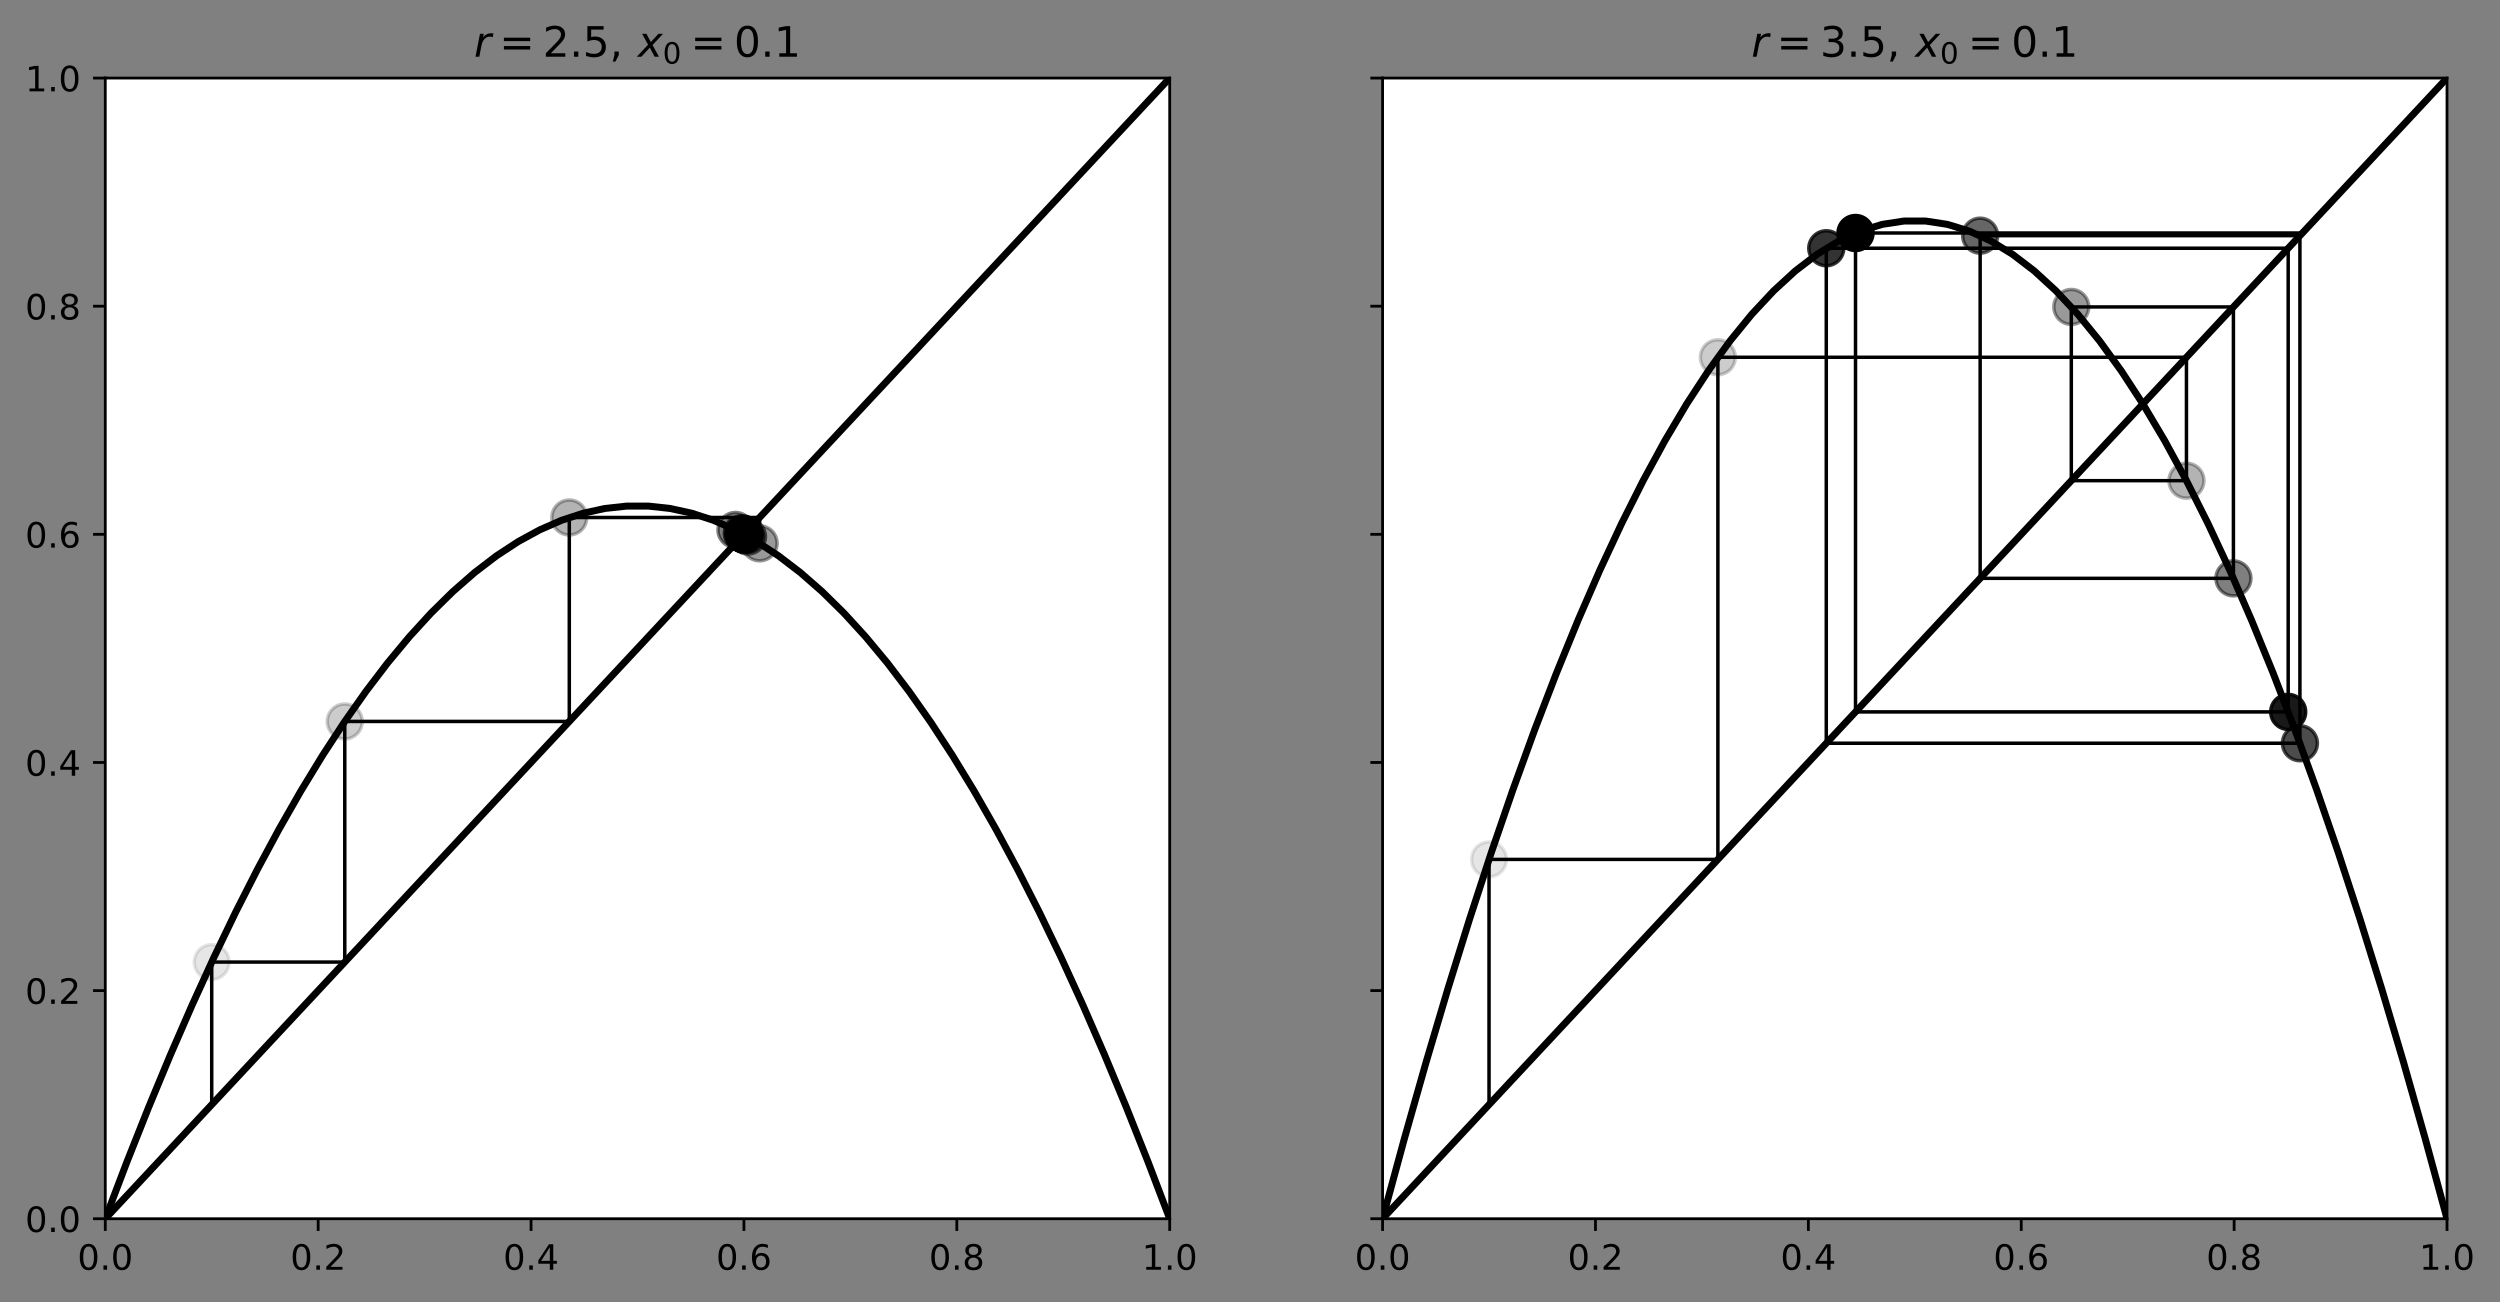 <?xml version="1.0" encoding="utf-8" standalone="no"?>
<!DOCTYPE svg PUBLIC "-//W3C//DTD SVG 1.1//EN"
  "http://www.w3.org/Graphics/SVG/1.1/DTD/svg11.dtd">
<!-- Created with matplotlib (https://matplotlib.org/) -->
<svg height="372.356pt" version="1.1" viewBox="0 0 714.855 372.356" width="714.855pt" xmlns="http://www.w3.org/2000/svg" xmlns:xlink="http://www.w3.org/1999/xlink">
 <rect x="0" y="0" width="714.855" height="372.356" fill="#808080" stroke="none"/>
 <defs>
  <style type="text/css">
*{stroke-linecap:butt;stroke-linejoin:round;}
  </style>
 </defs>
 <g id="figure_1">
  <g id="patch_1">
   <path d="M 0 372.356 
L 714.855 372.356 
L 714.855 0 
L 0 0 
z
" style="fill:none;"/>
  </g>
  <g id="axes_1">
   <g id="patch_2">
    <path d="M 30.103 348.478 
L 334.467 348.478 
L 334.467 22.318 
L 30.103 22.318 
z
" style="fill:#ffffff;"/>
   </g>
   <g id="matplotlib.axis_1">
    <g id="xtick_1">
     <g id="line2d_1">
      <defs>
       <path d="M 0 0 
L 0 3.5 
" id="m7c798fc72d" style="stroke:#000000;stroke-width:0.8;"/>
      </defs>
      <g>
       <use style="stroke:#000000;stroke-width:0.8;" x="30.103" xlink:href="#m7c798fc72d" y="348.478"/>
      </g>
     </g>
     <g id="text_1">
      <!-- 0.0 -->
      <defs>
       <path d="M 31.781 66.406 
Q 24.172 66.406 20.328 58.906 
Q 16.5 51.422 16.5 36.375 
Q 16.5 21.391 20.328 13.891 
Q 24.172 6.391 31.781 6.391 
Q 39.453 6.391 43.281 13.891 
Q 47.125 21.391 47.125 36.375 
Q 47.125 51.422 43.281 58.906 
Q 39.453 66.406 31.781 66.406 
z
M 31.781 74.219 
Q 44.047 74.219 50.516 64.516 
Q 56.984 54.828 56.984 36.375 
Q 56.984 17.969 50.516 8.266 
Q 44.047 -1.422 31.781 -1.422 
Q 19.531 -1.422 13.062 8.266 
Q 6.594 17.969 6.594 36.375 
Q 6.594 54.828 13.062 64.516 
Q 19.531 74.219 31.781 74.219 
z
" id="DejaVuSans-48"/>
       <path d="M 10.688 12.406 
L 21 12.406 
L 21 0 
L 10.688 0 
z
" id="DejaVuSans-46"/>
      </defs>
      <g transform="translate(22.152 363.077)scale(0.1 -0.1)">
       <use xlink:href="#DejaVuSans-48"/>
       <use x="63.623" xlink:href="#DejaVuSans-46"/>
       <use x="95.41" xlink:href="#DejaVuSans-48"/>
      </g>
     </g>
    </g>
    <g id="xtick_2">
     <g id="line2d_2">
      <g>
       <use style="stroke:#000000;stroke-width:0.8;" x="90.976" xlink:href="#m7c798fc72d" y="348.478"/>
      </g>
     </g>
     <g id="text_2">
      <!-- 0.2 -->
      <defs>
       <path d="M 19.188 8.297 
L 53.609 8.297 
L 53.609 0 
L 7.328 0 
L 7.328 8.297 
Q 12.938 14.109 22.625 23.891 
Q 32.328 33.688 34.812 36.531 
Q 39.547 41.844 41.422 45.531 
Q 43.312 49.219 43.312 52.781 
Q 43.312 58.594 39.234 62.25 
Q 35.156 65.922 28.609 65.922 
Q 23.969 65.922 18.812 64.312 
Q 13.672 62.703 7.812 59.422 
L 7.812 69.391 
Q 13.766 71.781 18.938 73 
Q 24.125 74.219 28.422 74.219 
Q 39.75 74.219 46.484 68.547 
Q 53.219 62.891 53.219 53.422 
Q 53.219 48.922 51.531 44.891 
Q 49.859 40.875 45.406 35.406 
Q 44.188 33.984 37.641 27.219 
Q 31.109 20.453 19.188 8.297 
z
" id="DejaVuSans-50"/>
      </defs>
      <g transform="translate(83.024 363.077)scale(0.1 -0.1)">
       <use xlink:href="#DejaVuSans-48"/>
       <use x="63.623" xlink:href="#DejaVuSans-46"/>
       <use x="95.41" xlink:href="#DejaVuSans-50"/>
      </g>
     </g>
    </g>
    <g id="xtick_3">
     <g id="line2d_3">
      <g>
       <use style="stroke:#000000;stroke-width:0.8;" x="151.849" xlink:href="#m7c798fc72d" y="348.478"/>
      </g>
     </g>
     <g id="text_3">
      <!-- 0.4 -->
      <defs>
       <path d="M 37.797 64.312 
L 12.891 25.391 
L 37.797 25.391 
z
M 35.203 72.906 
L 47.609 72.906 
L 47.609 25.391 
L 58.016 25.391 
L 58.016 17.188 
L 47.609 17.188 
L 47.609 0 
L 37.797 0 
L 37.797 17.188 
L 4.891 17.188 
L 4.891 26.703 
z
" id="DejaVuSans-52"/>
      </defs>
      <g transform="translate(143.897 363.077)scale(0.1 -0.1)">
       <use xlink:href="#DejaVuSans-48"/>
       <use x="63.623" xlink:href="#DejaVuSans-46"/>
       <use x="95.41" xlink:href="#DejaVuSans-52"/>
      </g>
     </g>
    </g>
    <g id="xtick_4">
     <g id="line2d_4">
      <g>
       <use style="stroke:#000000;stroke-width:0.8;" x="212.721" xlink:href="#m7c798fc72d" y="348.478"/>
      </g>
     </g>
     <g id="text_4">
      <!-- 0.6 -->
      <defs>
       <path d="M 33.016 40.375 
Q 26.375 40.375 22.484 35.828 
Q 18.609 31.297 18.609 23.391 
Q 18.609 15.531 22.484 10.953 
Q 26.375 6.391 33.016 6.391 
Q 39.656 6.391 43.531 10.953 
Q 47.406 15.531 47.406 23.391 
Q 47.406 31.297 43.531 35.828 
Q 39.656 40.375 33.016 40.375 
z
M 52.594 71.297 
L 52.594 62.312 
Q 48.875 64.062 45.094 64.984 
Q 41.312 65.922 37.594 65.922 
Q 27.828 65.922 22.672 59.328 
Q 17.531 52.734 16.797 39.406 
Q 19.672 43.656 24.016 45.922 
Q 28.375 48.188 33.594 48.188 
Q 44.578 48.188 50.953 41.516 
Q 57.328 34.859 57.328 23.391 
Q 57.328 12.156 50.688 5.359 
Q 44.047 -1.422 33.016 -1.422 
Q 20.359 -1.422 13.672 8.266 
Q 6.984 17.969 6.984 36.375 
Q 6.984 53.656 15.188 63.938 
Q 23.391 74.219 37.203 74.219 
Q 40.922 74.219 44.703 73.484 
Q 48.484 72.75 52.594 71.297 
z
" id="DejaVuSans-54"/>
      </defs>
      <g transform="translate(204.77 363.077)scale(0.1 -0.1)">
       <use xlink:href="#DejaVuSans-48"/>
       <use x="63.623" xlink:href="#DejaVuSans-46"/>
       <use x="95.41" xlink:href="#DejaVuSans-54"/>
      </g>
     </g>
    </g>
    <g id="xtick_5">
     <g id="line2d_5">
      <g>
       <use style="stroke:#000000;stroke-width:0.8;" x="273.594" xlink:href="#m7c798fc72d" y="348.478"/>
      </g>
     </g>
     <g id="text_5">
      <!-- 0.8 -->
      <defs>
       <path d="M 31.781 34.625 
Q 24.75 34.625 20.719 30.859 
Q 16.703 27.094 16.703 20.516 
Q 16.703 13.922 20.719 10.156 
Q 24.75 6.391 31.781 6.391 
Q 38.812 6.391 42.859 10.172 
Q 46.922 13.969 46.922 20.516 
Q 46.922 27.094 42.891 30.859 
Q 38.875 34.625 31.781 34.625 
z
M 21.922 38.812 
Q 15.578 40.375 12.031 44.719 
Q 8.5 49.078 8.5 55.328 
Q 8.5 64.062 14.719 69.141 
Q 20.953 74.219 31.781 74.219 
Q 42.672 74.219 48.875 69.141 
Q 55.078 64.062 55.078 55.328 
Q 55.078 49.078 51.531 44.719 
Q 48 40.375 41.703 38.812 
Q 48.828 37.156 52.797 32.312 
Q 56.781 27.484 56.781 20.516 
Q 56.781 9.906 50.312 4.234 
Q 43.844 -1.422 31.781 -1.422 
Q 19.734 -1.422 13.25 4.234 
Q 6.781 9.906 6.781 20.516 
Q 6.781 27.484 10.781 32.312 
Q 14.797 37.156 21.922 38.812 
z
M 18.312 54.391 
Q 18.312 48.734 21.844 45.562 
Q 25.391 42.391 31.781 42.391 
Q 38.141 42.391 41.719 45.562 
Q 45.312 48.734 45.312 54.391 
Q 45.312 60.062 41.719 63.234 
Q 38.141 66.406 31.781 66.406 
Q 25.391 66.406 21.844 63.234 
Q 18.312 60.062 18.312 54.391 
z
" id="DejaVuSans-56"/>
      </defs>
      <g transform="translate(265.642 363.077)scale(0.1 -0.1)">
       <use xlink:href="#DejaVuSans-48"/>
       <use x="63.623" xlink:href="#DejaVuSans-46"/>
       <use x="95.41" xlink:href="#DejaVuSans-56"/>
      </g>
     </g>
    </g>
    <g id="xtick_6">
     <g id="line2d_6">
      <g>
       <use style="stroke:#000000;stroke-width:0.8;" x="334.467" xlink:href="#m7c798fc72d" y="348.478"/>
      </g>
     </g>
     <g id="text_6">
      <!-- 1.0 -->
      <defs>
       <path d="M 12.406 8.297 
L 28.516 8.297 
L 28.516 63.922 
L 10.984 60.406 
L 10.984 69.391 
L 28.422 72.906 
L 38.281 72.906 
L 38.281 8.297 
L 54.391 8.297 
L 54.391 0 
L 12.406 0 
z
" id="DejaVuSans-49"/>
      </defs>
      <g transform="translate(326.515 363.077)scale(0.1 -0.1)">
       <use xlink:href="#DejaVuSans-49"/>
       <use x="63.623" xlink:href="#DejaVuSans-46"/>
       <use x="95.41" xlink:href="#DejaVuSans-48"/>
      </g>
     </g>
    </g>
   </g>
   <g id="matplotlib.axis_2">
    <g id="ytick_1">
     <g id="line2d_7">
      <defs>
       <path d="M 0 0 
L -3.5 0 
" id="m14347dfc69" style="stroke:#000000;stroke-width:0.8;"/>
      </defs>
      <g>
       <use style="stroke:#000000;stroke-width:0.8;" x="30.103" xlink:href="#m14347dfc69" y="348.478"/>
      </g>
     </g>
     <g id="text_7">
      <!-- 0.0 -->
      <g transform="translate(7.2 352.277)scale(0.1 -0.1)">
       <use xlink:href="#DejaVuSans-48"/>
       <use x="63.623" xlink:href="#DejaVuSans-46"/>
       <use x="95.41" xlink:href="#DejaVuSans-48"/>
      </g>
     </g>
    </g>
    <g id="ytick_2">
     <g id="line2d_8">
      <g>
       <use style="stroke:#000000;stroke-width:0.8;" x="30.103" xlink:href="#m14347dfc69" y="283.246"/>
      </g>
     </g>
     <g id="text_8">
      <!-- 0.2 -->
      <g transform="translate(7.2 287.045)scale(0.1 -0.1)">
       <use xlink:href="#DejaVuSans-48"/>
       <use x="63.623" xlink:href="#DejaVuSans-46"/>
       <use x="95.41" xlink:href="#DejaVuSans-50"/>
      </g>
     </g>
    </g>
    <g id="ytick_3">
     <g id="line2d_9">
      <g>
       <use style="stroke:#000000;stroke-width:0.8;" x="30.103" xlink:href="#m14347dfc69" y="218.014"/>
      </g>
     </g>
     <g id="text_9">
      <!-- 0.4 -->
      <g transform="translate(7.2 221.813)scale(0.1 -0.1)">
       <use xlink:href="#DejaVuSans-48"/>
       <use x="63.623" xlink:href="#DejaVuSans-46"/>
       <use x="95.41" xlink:href="#DejaVuSans-52"/>
      </g>
     </g>
    </g>
    <g id="ytick_4">
     <g id="line2d_10">
      <g>
       <use style="stroke:#000000;stroke-width:0.8;" x="30.103" xlink:href="#m14347dfc69" y="152.782"/>
      </g>
     </g>
     <g id="text_10">
      <!-- 0.6 -->
      <g transform="translate(7.2 156.581)scale(0.1 -0.1)">
       <use xlink:href="#DejaVuSans-48"/>
       <use x="63.623" xlink:href="#DejaVuSans-46"/>
       <use x="95.41" xlink:href="#DejaVuSans-54"/>
      </g>
     </g>
    </g>
    <g id="ytick_5">
     <g id="line2d_11">
      <g>
       <use style="stroke:#000000;stroke-width:0.8;" x="30.103" xlink:href="#m14347dfc69" y="87.55"/>
      </g>
     </g>
     <g id="text_11">
      <!-- 0.8 -->
      <g transform="translate(7.2 91.349)scale(0.1 -0.1)">
       <use xlink:href="#DejaVuSans-48"/>
       <use x="63.623" xlink:href="#DejaVuSans-46"/>
       <use x="95.41" xlink:href="#DejaVuSans-56"/>
      </g>
     </g>
    </g>
    <g id="ytick_6">
     <g id="line2d_12">
      <g>
       <use style="stroke:#000000;stroke-width:0.8;" x="30.103" xlink:href="#m14347dfc69" y="22.318"/>
      </g>
     </g>
     <g id="text_12">
      <!-- 1.0 -->
      <g transform="translate(7.2 26.117)scale(0.1 -0.1)">
       <use xlink:href="#DejaVuSans-49"/>
       <use x="63.623" xlink:href="#DejaVuSans-46"/>
       <use x="95.41" xlink:href="#DejaVuSans-48"/>
      </g>
     </g>
    </g>
   </g>
   <g id="line2d_13">
    <path clip-path="url(#p4bf5e8f814)" d="M 30.103 348.478 
L 36.315 332.177 
L 42.526 316.555 
L 48.738 301.612 
L 54.949 287.349 
L 61.161 273.764 
L 67.372 260.859 
L 73.584 248.633 
L 79.795 237.087 
L 86.007 226.219 
L 92.218 216.031 
L 98.43 206.522 
L 104.641 197.692 
L 110.853 189.541 
L 117.064 182.07 
L 123.276 175.278 
L 129.487 169.165 
L 135.699 163.731 
L 141.91 158.977 
L 148.122 154.901 
L 154.333 151.505 
L 160.545 148.788 
L 166.756 146.751 
L 172.968 145.392 
L 179.179 144.713 
L 185.391 144.713 
L 191.602 145.392 
L 197.814 146.751 
L 204.025 148.788 
L 210.237 151.505 
L 216.448 154.901 
L 222.66 158.977 
L 228.871 163.731 
L 235.083 169.165 
L 241.294 175.278 
L 247.506 182.07 
L 253.717 189.541 
L 259.929 197.692 
L 266.14 206.522 
L 272.352 216.031 
L 278.563 226.219 
L 284.775 237.087 
L 290.986 248.633 
L 297.198 260.859 
L 303.409 273.764 
L 309.621 287.349 
L 315.832 301.612 
L 322.044 316.555 
L 328.255 332.177 
L 334.467 348.478 
" style="fill:none;stroke:#000000;stroke-linecap:square;stroke-width:2;"/>
   </g>
   <g id="line2d_14">
    <path clip-path="url(#p4bf5e8f814)" d="M 30.103 348.478 
L 334.467 22.318 
" style="fill:none;stroke:#000000;stroke-linecap:square;stroke-width:2;"/>
   </g>
   <g id="line2d_15">
    <path clip-path="url(#p4bf5e8f814)" d="M 60.539 315.862 
L 60.539 275.092 
" style="fill:none;stroke:#000000;stroke-linecap:square;"/>
   </g>
   <g id="line2d_16">
    <path clip-path="url(#p4bf5e8f814)" d="M 60.539 275.092 
L 98.585 275.092 
" style="fill:none;stroke:#000000;stroke-linecap:square;"/>
   </g>
   <g id="line2d_17">
    <defs>
     <path d="M 0 5 
C 1.326 5 2.598 4.473 3.536 3.536 
C 4.473 2.598 5 1.326 5 0 
C 5 -1.326 4.473 -2.598 3.536 -3.536 
C 2.598 -4.473 1.326 -5 0 -5 
C -1.326 -5 -2.598 -4.473 -3.536 -3.536 
C -4.473 -2.598 -5 -1.326 -5 0 
C -5 1.326 -4.473 2.598 -3.536 3.536 
C -2.598 4.473 -1.326 5 0 5 
z
" id="meae8599693" style="stroke:#000000;stroke-opacity:0.1;"/>
    </defs>
    <g clip-path="url(#p4bf5e8f814)">
     <use style="fill-opacity:0.1;stroke:#000000;stroke-opacity:0.1;" x="60.539" xlink:href="#meae8599693" y="275.092"/>
    </g>
   </g>
   <g id="line2d_18">
    <path clip-path="url(#p4bf5e8f814)" d="M 98.585 275.092 
L 98.585 206.293 
" style="fill:none;stroke:#000000;stroke-linecap:square;"/>
   </g>
   <g id="line2d_19">
    <path clip-path="url(#p4bf5e8f814)" d="M 98.585 206.293 
L 162.787 206.293 
" style="fill:none;stroke:#000000;stroke-linecap:square;"/>
   </g>
   <g id="line2d_20">
    <defs>
     <path d="M 0 5 
C 1.326 5 2.598 4.473 3.536 3.536 
C 4.473 2.598 5 1.326 5 0 
C 5 -1.326 4.473 -2.598 3.536 -3.536 
C 2.598 -4.473 1.326 -5 0 -5 
C -1.326 -5 -2.598 -4.473 -3.536 -3.536 
C -4.473 -2.598 -5 -1.326 -5 0 
C -5 1.326 -4.473 2.598 -3.536 3.536 
C -2.598 4.473 -1.326 5 0 5 
z
" id="m7e44e2b73a" style="stroke:#000000;stroke-opacity:0.2;"/>
    </defs>
    <g clip-path="url(#p4bf5e8f814)">
     <use style="fill-opacity:0.2;stroke:#000000;stroke-opacity:0.2;" x="98.585" xlink:href="#m7e44e2b73a" y="206.293"/>
    </g>
   </g>
   <g id="line2d_21">
    <path clip-path="url(#p4bf5e8f814)" d="M 162.787 206.293 
L 162.787 147.975 
" style="fill:none;stroke:#000000;stroke-linecap:square;"/>
   </g>
   <g id="line2d_22">
    <path clip-path="url(#p4bf5e8f814)" d="M 162.787 147.975 
L 217.208 147.975 
" style="fill:none;stroke:#000000;stroke-linecap:square;"/>
   </g>
   <g id="line2d_23">
    <defs>
     <path d="M 0 5 
C 1.326 5 2.598 4.473 3.536 3.536 
C 4.473 2.598 5 1.326 5 0 
C 5 -1.326 4.473 -2.598 3.536 -3.536 
C 2.598 -4.473 1.326 -5 0 -5 
C -1.326 -5 -2.598 -4.473 -3.536 -3.536 
C -4.473 -2.598 -5 -1.326 -5 0 
C -5 1.326 -4.473 2.598 -3.536 3.536 
C -2.598 4.473 -1.326 5 0 5 
z
" id="m92c72829b1" style="stroke:#000000;stroke-opacity:0.3;"/>
    </defs>
    <g clip-path="url(#p4bf5e8f814)">
     <use style="fill-opacity:0.3;stroke:#000000;stroke-opacity:0.3;" x="162.787" xlink:href="#m92c72829b1" y="147.975"/>
    </g>
   </g>
   <g id="line2d_24">
    <path clip-path="url(#p4bf5e8f814)" d="M 217.208 147.975 
L 217.208 155.363 
" style="fill:none;stroke:#000000;stroke-linecap:square;"/>
   </g>
   <g id="line2d_25">
    <path clip-path="url(#p4bf5e8f814)" d="M 217.208 155.363 
L 210.313 155.363 
" style="fill:none;stroke:#000000;stroke-linecap:square;"/>
   </g>
   <g id="line2d_26">
    <defs>
     <path d="M 0 5 
C 1.326 5 2.598 4.473 3.536 3.536 
C 4.473 2.598 5 1.326 5 0 
C 5 -1.326 4.473 -2.598 3.536 -3.536 
C 2.598 -4.473 1.326 -5 0 -5 
C -1.326 -5 -2.598 -4.473 -3.536 -3.536 
C -4.473 -2.598 -5 -1.326 -5 0 
C -5 1.326 -4.473 2.598 -3.536 3.536 
C -2.598 4.473 -1.326 5 0 5 
z
" id="mbba8a678b5" style="stroke:#000000;stroke-opacity:0.4;"/>
    </defs>
    <g clip-path="url(#p4bf5e8f814)">
     <use style="fill-opacity:0.4;stroke:#000000;stroke-opacity:0.4;" x="217.208" xlink:href="#mbba8a678b5" y="155.363"/>
    </g>
   </g>
   <g id="line2d_27">
    <path clip-path="url(#p4bf5e8f814)" d="M 210.313 155.363 
L 210.313 151.543 
" style="fill:none;stroke:#000000;stroke-linecap:square;"/>
   </g>
   <g id="line2d_28">
    <path clip-path="url(#p4bf5e8f814)" d="M 210.313 151.543 
L 213.878 151.543 
" style="fill:none;stroke:#000000;stroke-linecap:square;"/>
   </g>
   <g id="line2d_29">
    <defs>
     <path d="M 0 5 
C 1.326 5 2.598 4.473 3.536 3.536 
C 4.473 2.598 5 1.326 5 0 
C 5 -1.326 4.473 -2.598 3.536 -3.536 
C 2.598 -4.473 1.326 -5 0 -5 
C -1.326 -5 -2.598 -4.473 -3.536 -3.536 
C -4.473 -2.598 -5 -1.326 -5 0 
C -5 1.326 -4.473 2.598 -3.536 3.536 
C -2.598 4.473 -1.326 5 0 5 
z
" id="m3f0bfd3c9b" style="stroke:#000000;stroke-opacity:0.5;"/>
    </defs>
    <g clip-path="url(#p4bf5e8f814)">
     <use style="fill-opacity:0.5;stroke:#000000;stroke-opacity:0.5;" x="210.313" xlink:href="#m3f0bfd3c9b" y="151.543"/>
    </g>
   </g>
   <g id="line2d_30">
    <path clip-path="url(#p4bf5e8f814)" d="M 213.878 151.543 
L 213.878 153.414 
" style="fill:none;stroke:#000000;stroke-linecap:square;"/>
   </g>
   <g id="line2d_31">
    <path clip-path="url(#p4bf5e8f814)" d="M 213.878 153.414 
L 212.132 153.414 
" style="fill:none;stroke:#000000;stroke-linecap:square;"/>
   </g>
   <g id="line2d_32">
    <defs>
     <path d="M 0 5 
C 1.326 5 2.598 4.473 3.536 3.536 
C 4.473 2.598 5 1.326 5 0 
C 5 -1.326 4.473 -2.598 3.536 -3.536 
C 2.598 -4.473 1.326 -5 0 -5 
C -1.326 -5 -2.598 -4.473 -3.536 -3.536 
C -4.473 -2.598 -5 -1.326 -5 0 
C -5 1.326 -4.473 2.598 -3.536 3.536 
C -2.598 4.473 -1.326 5 0 5 
z
" id="mcfb2a3bac8" style="stroke:#000000;stroke-opacity:0.6;"/>
    </defs>
    <g clip-path="url(#p4bf5e8f814)">
     <use style="fill-opacity:0.6;stroke:#000000;stroke-opacity:0.6;" x="213.878" xlink:href="#mcfb2a3bac8" y="153.414"/>
    </g>
   </g>
   <g id="line2d_33">
    <path clip-path="url(#p4bf5e8f814)" d="M 212.132 153.414 
L 212.132 152.469 
" style="fill:none;stroke:#000000;stroke-linecap:square;"/>
   </g>
   <g id="line2d_34">
    <path clip-path="url(#p4bf5e8f814)" d="M 212.132 152.469 
L 213.013 152.469 
" style="fill:none;stroke:#000000;stroke-linecap:square;"/>
   </g>
   <g id="line2d_35">
    <defs>
     <path d="M 0 5 
C 1.326 5 2.598 4.473 3.536 3.536 
C 4.473 2.598 5 1.326 5 0 
C 5 -1.326 4.473 -2.598 3.536 -3.536 
C 2.598 -4.473 1.326 -5 0 -5 
C -1.326 -5 -2.598 -4.473 -3.536 -3.536 
C -4.473 -2.598 -5 -1.326 -5 0 
C -5 1.326 -4.473 2.598 -3.536 3.536 
C -2.598 4.473 -1.326 5 0 5 
z
" id="m263e494b64" style="stroke:#000000;stroke-opacity:0.7;"/>
    </defs>
    <g clip-path="url(#p4bf5e8f814)">
     <use style="fill-opacity:0.7;stroke:#000000;stroke-opacity:0.7;" x="212.132" xlink:href="#m263e494b64" y="152.469"/>
    </g>
   </g>
   <g id="line2d_36">
    <path clip-path="url(#p4bf5e8f814)" d="M 213.013 152.469 
L 213.013 152.939 
" style="fill:none;stroke:#000000;stroke-linecap:square;"/>
   </g>
   <g id="line2d_37">
    <path clip-path="url(#p4bf5e8f814)" d="M 213.013 152.939 
L 212.575 152.939 
" style="fill:none;stroke:#000000;stroke-linecap:square;"/>
   </g>
   <g id="line2d_38">
    <defs>
     <path d="M 0 5 
C 1.326 5 2.598 4.473 3.536 3.536 
C 4.473 2.598 5 1.326 5 0 
C 5 -1.326 4.473 -2.598 3.536 -3.536 
C 2.598 -4.473 1.326 -5 0 -5 
C -1.326 -5 -2.598 -4.473 -3.536 -3.536 
C -4.473 -2.598 -5 -1.326 -5 0 
C -5 1.326 -4.473 2.598 -3.536 3.536 
C -2.598 4.473 -1.326 5 0 5 
z
" id="mfff73b5d65" style="stroke:#000000;stroke-opacity:0.8;"/>
    </defs>
    <g clip-path="url(#p4bf5e8f814)">
     <use style="fill-opacity:0.8;stroke:#000000;stroke-opacity:0.8;" x="213.013" xlink:href="#mfff73b5d65" y="152.939"/>
    </g>
   </g>
   <g id="line2d_39">
    <path clip-path="url(#p4bf5e8f814)" d="M 212.575 152.939 
L 212.575 152.704 
" style="fill:none;stroke:#000000;stroke-linecap:square;"/>
   </g>
   <g id="line2d_40">
    <path clip-path="url(#p4bf5e8f814)" d="M 212.575 152.704 
L 212.794 152.704 
" style="fill:none;stroke:#000000;stroke-linecap:square;"/>
   </g>
   <g id="line2d_41">
    <defs>
     <path d="M 0 5 
C 1.326 5 2.598 4.473 3.536 3.536 
C 4.473 2.598 5 1.326 5 0 
C 5 -1.326 4.473 -2.598 3.536 -3.536 
C 2.598 -4.473 1.326 -5 0 -5 
C -1.326 -5 -2.598 -4.473 -3.536 -3.536 
C -4.473 -2.598 -5 -1.326 -5 0 
C -5 1.326 -4.473 2.598 -3.536 3.536 
C -2.598 4.473 -1.326 5 0 5 
z
" id="m8c44890a3c" style="stroke:#000000;stroke-opacity:0.9;"/>
    </defs>
    <g clip-path="url(#p4bf5e8f814)">
     <use style="fill-opacity:0.9;stroke:#000000;stroke-opacity:0.9;" x="212.575" xlink:href="#m8c44890a3c" y="152.704"/>
    </g>
   </g>
   <g id="line2d_42">
    <path clip-path="url(#p4bf5e8f814)" d="M 212.794 152.704 
L 212.794 152.821 
" style="fill:none;stroke:#000000;stroke-linecap:square;"/>
   </g>
   <g id="line2d_43">
    <path clip-path="url(#p4bf5e8f814)" d="M 212.794 152.821 
L 212.685 152.821 
" style="fill:none;stroke:#000000;stroke-linecap:square;"/>
   </g>
   <g id="line2d_44">
    <defs>
     <path d="M 0 5 
C 1.326 5 2.598 4.473 3.536 3.536 
C 4.473 2.598 5 1.326 5 0 
C 5 -1.326 4.473 -2.598 3.536 -3.536 
C 2.598 -4.473 1.326 -5 0 -5 
C -1.326 -5 -2.598 -4.473 -3.536 -3.536 
C -4.473 -2.598 -5 -1.326 -5 0 
C -5 1.326 -4.473 2.598 -3.536 3.536 
C -2.598 4.473 -1.326 5 0 5 
z
" id="mc11d931721" style="stroke:#000000;"/>
    </defs>
    <g clip-path="url(#p4bf5e8f814)">
     <use style="stroke:#000000;" x="212.794" xlink:href="#mc11d931721" y="152.821"/>
    </g>
   </g>
   <g id="patch_3">
    <path d="M 30.103 348.478 
L 30.103 22.318 
" style="fill:none;stroke:#000000;stroke-linecap:square;stroke-linejoin:miter;stroke-width:0.8;"/>
   </g>
   <g id="patch_4">
    <path d="M 334.467 348.478 
L 334.467 22.318 
" style="fill:none;stroke:#000000;stroke-linecap:square;stroke-linejoin:miter;stroke-width:0.8;"/>
   </g>
   <g id="patch_5">
    <path d="M 30.103 348.478 
L 334.467 348.478 
" style="fill:none;stroke:#000000;stroke-linecap:square;stroke-linejoin:miter;stroke-width:0.8;"/>
   </g>
   <g id="patch_6">
    <path d="M 30.103 22.318 
L 334.467 22.318 
" style="fill:none;stroke:#000000;stroke-linecap:square;stroke-linejoin:miter;stroke-width:0.8;"/>
   </g>
   <g id="text_13">
    <!-- $r=2.5, \, x_0=0.1$ -->
    <defs>
     <path d="M 44.578 46.391 
Q 43.219 47.125 41.453 47.516 
Q 39.703 47.906 37.703 47.906 
Q 30.516 47.906 25.141 42.453 
Q 19.781 37.016 18.016 27.875 
L 12.5 0 
L 3.516 0 
L 14.203 54.688 
L 23.188 54.688 
L 21.484 46.188 
Q 25.047 50.922 30 53.453 
Q 34.969 56 40.578 56 
Q 42.047 56 43.453 55.828 
Q 44.875 55.672 46.297 55.281 
z
" id="DejaVuSans-Oblique-114"/>
     <path d="M 10.594 45.406 
L 73.188 45.406 
L 73.188 37.203 
L 10.594 37.203 
z
M 10.594 25.484 
L 73.188 25.484 
L 73.188 17.188 
L 10.594 17.188 
z
" id="DejaVuSans-61"/>
     <path d="M 10.797 72.906 
L 49.516 72.906 
L 49.516 64.594 
L 19.828 64.594 
L 19.828 46.734 
Q 21.969 47.469 24.109 47.828 
Q 26.266 48.188 28.422 48.188 
Q 40.625 48.188 47.75 41.5 
Q 54.891 34.812 54.891 23.391 
Q 54.891 11.625 47.562 5.094 
Q 40.234 -1.422 26.906 -1.422 
Q 22.312 -1.422 17.547 -0.641 
Q 12.797 0.141 7.719 1.703 
L 7.719 11.625 
Q 12.109 9.234 16.797 8.062 
Q 21.484 6.891 26.703 6.891 
Q 35.156 6.891 40.078 11.328 
Q 45.016 15.766 45.016 23.391 
Q 45.016 31 40.078 35.438 
Q 35.156 39.891 26.703 39.891 
Q 22.75 39.891 18.812 39.016 
Q 14.891 38.141 10.797 36.281 
z
" id="DejaVuSans-53"/>
     <path d="M 11.719 12.406 
L 22.016 12.406 
L 22.016 4 
L 14.016 -11.625 
L 7.719 -11.625 
L 11.719 4 
z
" id="DejaVuSans-44"/>
     <path d="M 60.016 54.688 
L 34.906 27.875 
L 50.297 0 
L 39.984 0 
L 28.422 21.688 
L 8.297 0 
L -2.594 0 
L 24.312 28.812 
L 10.016 54.688 
L 20.312 54.688 
L 30.812 34.906 
L 49.125 54.688 
z
" id="DejaVuSans-Oblique-120"/>
    </defs>
    <g transform="translate(135.545 16.318)scale(0.12 -0.12)">
     <use transform="translate(0 0.781)" xlink:href="#DejaVuSans-Oblique-114"/>
     <use transform="translate(60.596 0.781)" xlink:href="#DejaVuSans-61"/>
     <use transform="translate(163.867 0.781)" xlink:href="#DejaVuSans-50"/>
     <use transform="translate(227.49 0.781)" xlink:href="#DejaVuSans-46"/>
     <use transform="translate(259.277 0.781)" xlink:href="#DejaVuSans-53"/>
     <use transform="translate(322.9 0.781)" xlink:href="#DejaVuSans-44"/>
     <use transform="translate(390.406 0.781)" xlink:href="#DejaVuSans-Oblique-120"/>
     <use transform="translate(449.585 -15.625)scale(0.7)" xlink:href="#DejaVuSans-48"/>
     <use transform="translate(516.338 0.781)" xlink:href="#DejaVuSans-61"/>
     <use transform="translate(619.61 0.781)" xlink:href="#DejaVuSans-48"/>
     <use transform="translate(683.233 0.781)" xlink:href="#DejaVuSans-46"/>
     <use transform="translate(715.02 0.781)" xlink:href="#DejaVuSans-49"/>
    </g>
   </g>
  </g>
  <g id="axes_2">
   <g id="patch_7">
    <path d="M 395.339 348.478 
L 699.703 348.478 
L 699.703 22.318 
L 395.339 22.318 
z
" style="fill:#ffffff;"/>
   </g>
   <g id="matplotlib.axis_3">
    <g id="xtick_7">
     <g id="line2d_45">
      <g>
       <use style="stroke:#000000;stroke-width:0.8;" x="395.339" xlink:href="#m7c798fc72d" y="348.478"/>
      </g>
     </g>
     <g id="text_14">
      <!-- 0.0 -->
      <g transform="translate(387.388 363.077)scale(0.1 -0.1)">
       <use xlink:href="#DejaVuSans-48"/>
       <use x="63.623" xlink:href="#DejaVuSans-46"/>
       <use x="95.41" xlink:href="#DejaVuSans-48"/>
      </g>
     </g>
    </g>
    <g id="xtick_8">
     <g id="line2d_46">
      <g>
       <use style="stroke:#000000;stroke-width:0.8;" x="456.212" xlink:href="#m7c798fc72d" y="348.478"/>
      </g>
     </g>
     <g id="text_15">
      <!-- 0.2 -->
      <g transform="translate(448.261 363.077)scale(0.1 -0.1)">
       <use xlink:href="#DejaVuSans-48"/>
       <use x="63.623" xlink:href="#DejaVuSans-46"/>
       <use x="95.41" xlink:href="#DejaVuSans-50"/>
      </g>
     </g>
    </g>
    <g id="xtick_9">
     <g id="line2d_47">
      <g>
       <use style="stroke:#000000;stroke-width:0.8;" x="517.085" xlink:href="#m7c798fc72d" y="348.478"/>
      </g>
     </g>
     <g id="text_16">
      <!-- 0.4 -->
      <g transform="translate(509.133 363.077)scale(0.1 -0.1)">
       <use xlink:href="#DejaVuSans-48"/>
       <use x="63.623" xlink:href="#DejaVuSans-46"/>
       <use x="95.41" xlink:href="#DejaVuSans-52"/>
      </g>
     </g>
    </g>
    <g id="xtick_10">
     <g id="line2d_48">
      <g>
       <use style="stroke:#000000;stroke-width:0.8;" x="577.958" xlink:href="#m7c798fc72d" y="348.478"/>
      </g>
     </g>
     <g id="text_17">
      <!-- 0.6 -->
      <g transform="translate(570.006 363.077)scale(0.1 -0.1)">
       <use xlink:href="#DejaVuSans-48"/>
       <use x="63.623" xlink:href="#DejaVuSans-46"/>
       <use x="95.41" xlink:href="#DejaVuSans-54"/>
      </g>
     </g>
    </g>
    <g id="xtick_11">
     <g id="line2d_49">
      <g>
       <use style="stroke:#000000;stroke-width:0.8;" x="638.83" xlink:href="#m7c798fc72d" y="348.478"/>
      </g>
     </g>
     <g id="text_18">
      <!-- 0.8 -->
      <g transform="translate(630.879 363.077)scale(0.1 -0.1)">
       <use xlink:href="#DejaVuSans-48"/>
       <use x="63.623" xlink:href="#DejaVuSans-46"/>
       <use x="95.41" xlink:href="#DejaVuSans-56"/>
      </g>
     </g>
    </g>
    <g id="xtick_12">
     <g id="line2d_50">
      <g>
       <use style="stroke:#000000;stroke-width:0.8;" x="699.703" xlink:href="#m7c798fc72d" y="348.478"/>
      </g>
     </g>
     <g id="text_19">
      <!-- 1.0 -->
      <g transform="translate(691.752 363.077)scale(0.1 -0.1)">
       <use xlink:href="#DejaVuSans-49"/>
       <use x="63.623" xlink:href="#DejaVuSans-46"/>
       <use x="95.41" xlink:href="#DejaVuSans-48"/>
      </g>
     </g>
    </g>
   </g>
   <g id="matplotlib.axis_4">
    <g id="ytick_7">
     <g id="line2d_51">
      <g>
       <use style="stroke:#000000;stroke-width:0.8;" x="395.339" xlink:href="#m14347dfc69" y="348.478"/>
      </g>
     </g>
    </g>
    <g id="ytick_8">
     <g id="line2d_52">
      <g>
       <use style="stroke:#000000;stroke-width:0.8;" x="395.339" xlink:href="#m14347dfc69" y="283.246"/>
      </g>
     </g>
    </g>
    <g id="ytick_9">
     <g id="line2d_53">
      <g>
       <use style="stroke:#000000;stroke-width:0.8;" x="395.339" xlink:href="#m14347dfc69" y="218.014"/>
      </g>
     </g>
    </g>
    <g id="ytick_10">
     <g id="line2d_54">
      <g>
       <use style="stroke:#000000;stroke-width:0.8;" x="395.339" xlink:href="#m14347dfc69" y="152.782"/>
      </g>
     </g>
    </g>
    <g id="ytick_11">
     <g id="line2d_55">
      <g>
       <use style="stroke:#000000;stroke-width:0.8;" x="395.339" xlink:href="#m14347dfc69" y="87.55"/>
      </g>
     </g>
    </g>
    <g id="ytick_12">
     <g id="line2d_56">
      <g>
       <use style="stroke:#000000;stroke-width:0.8;" x="395.339" xlink:href="#m14347dfc69" y="22.318"/>
      </g>
     </g>
    </g>
   </g>
   <g id="line2d_57">
    <path clip-path="url(#p118a823b93)" d="M 395.339 348.478 
L 401.551 325.656 
L 407.762 303.786 
L 413.974 282.866 
L 420.185 262.897 
L 426.397 243.879 
L 432.609 225.812 
L 438.82 208.695 
L 445.032 192.53 
L 451.243 177.315 
L 457.455 163.052 
L 463.666 149.739 
L 469.878 137.377 
L 476.089 125.967 
L 482.301 115.507 
L 488.512 105.998 
L 494.724 97.44 
L 500.935 89.832 
L 507.147 83.176 
L 513.358 77.471 
L 519.57 72.716 
L 525.781 68.912 
L 531.993 66.06 
L 538.204 64.158 
L 544.416 63.207 
L 550.627 63.207 
L 556.839 64.158 
L 563.05 66.06 
L 569.262 68.912 
L 575.473 72.716 
L 581.685 77.471 
L 587.896 83.176 
L 594.108 89.832 
L 600.319 97.44 
L 606.531 105.998 
L 612.742 115.507 
L 618.954 125.967 
L 625.165 137.377 
L 631.377 149.739 
L 637.588 163.052 
L 643.8 177.315 
L 650.011 192.53 
L 656.223 208.695 
L 662.434 225.812 
L 668.646 243.879 
L 674.857 262.897 
L 681.069 282.866 
L 687.28 303.786 
L 693.492 325.656 
L 699.703 348.478 
" style="fill:none;stroke:#000000;stroke-linecap:square;stroke-width:2;"/>
   </g>
   <g id="line2d_58">
    <path clip-path="url(#p118a823b93)" d="M 395.339 348.478 
L 699.703 22.318 
" style="fill:none;stroke:#000000;stroke-linecap:square;stroke-width:2;"/>
   </g>
   <g id="line2d_59">
    <path clip-path="url(#p118a823b93)" d="M 425.776 315.862 
L 425.776 245.738 
" style="fill:none;stroke:#000000;stroke-linecap:square;"/>
   </g>
   <g id="line2d_60">
    <path clip-path="url(#p118a823b93)" d="M 425.776 245.738 
L 491.214 245.738 
" style="fill:none;stroke:#000000;stroke-linecap:square;"/>
   </g>
   <g id="line2d_61">
    <g clip-path="url(#p118a823b93)">
     <use style="fill-opacity:0.1;stroke:#000000;stroke-opacity:0.1;" x="425.776" xlink:href="#meae8599693" y="245.738"/>
    </g>
   </g>
   <g id="line2d_62">
    <path clip-path="url(#p118a823b93)" d="M 491.214 245.738 
L 491.214 102.158 
" style="fill:none;stroke:#000000;stroke-linecap:square;"/>
   </g>
   <g id="line2d_63">
    <path clip-path="url(#p118a823b93)" d="M 491.214 102.158 
L 625.199 102.158 
" style="fill:none;stroke:#000000;stroke-linecap:square;"/>
   </g>
   <g id="line2d_64">
    <g clip-path="url(#p118a823b93)">
     <use style="fill-opacity:0.2;stroke:#000000;stroke-opacity:0.2;" x="491.214" xlink:href="#m7e44e2b73a" y="102.158"/>
    </g>
   </g>
   <g id="line2d_65">
    <path clip-path="url(#p118a823b93)" d="M 625.199 102.158 
L 625.199 137.442 
" style="fill:none;stroke:#000000;stroke-linecap:square;"/>
   </g>
   <g id="line2d_66">
    <path clip-path="url(#p118a823b93)" d="M 625.199 137.442 
L 592.273 137.442 
" style="fill:none;stroke:#000000;stroke-linecap:square;"/>
   </g>
   <g id="line2d_67">
    <g clip-path="url(#p118a823b93)">
     <use style="fill-opacity:0.3;stroke:#000000;stroke-opacity:0.3;" x="625.199" xlink:href="#m92c72829b1" y="137.442"/>
    </g>
   </g>
   <g id="line2d_68">
    <path clip-path="url(#p118a823b93)" d="M 592.273 137.442 
L 592.273 87.767 
" style="fill:none;stroke:#000000;stroke-linecap:square;"/>
   </g>
   <g id="line2d_69">
    <path clip-path="url(#p118a823b93)" d="M 592.273 87.767 
L 638.628 87.767 
" style="fill:none;stroke:#000000;stroke-linecap:square;"/>
   </g>
   <g id="line2d_70">
    <g clip-path="url(#p118a823b93)">
     <use style="fill-opacity:0.4;stroke:#000000;stroke-opacity:0.4;" x="592.273" xlink:href="#mbba8a678b5" y="87.767"/>
    </g>
   </g>
   <g id="line2d_71">
    <path clip-path="url(#p118a823b93)" d="M 638.628 87.767 
L 638.628 165.373 
" style="fill:none;stroke:#000000;stroke-linecap:square;"/>
   </g>
   <g id="line2d_72">
    <path clip-path="url(#p118a823b93)" d="M 638.628 165.373 
L 566.208 165.373 
" style="fill:none;stroke:#000000;stroke-linecap:square;"/>
   </g>
   <g id="line2d_73">
    <g clip-path="url(#p118a823b93)">
     <use style="fill-opacity:0.5;stroke:#000000;stroke-opacity:0.5;" x="638.628" xlink:href="#m3f0bfd3c9b" y="165.373"/>
    </g>
   </g>
   <g id="line2d_74">
    <path clip-path="url(#p118a823b93)" d="M 566.208 165.373 
L 566.208 67.391 
" style="fill:none;stroke:#000000;stroke-linecap:square;"/>
   </g>
   <g id="line2d_75">
    <path clip-path="url(#p118a823b93)" d="M 566.208 67.391 
L 657.642 67.391 
" style="fill:none;stroke:#000000;stroke-linecap:square;"/>
   </g>
   <g id="line2d_76">
    <g clip-path="url(#p118a823b93)">
     <use style="fill-opacity:0.6;stroke:#000000;stroke-opacity:0.6;" x="566.208" xlink:href="#mcfb2a3bac8" y="67.391"/>
    </g>
   </g>
   <g id="line2d_77">
    <path clip-path="url(#p118a823b93)" d="M 657.642 67.391 
L 657.642 212.523 
" style="fill:none;stroke:#000000;stroke-linecap:square;"/>
   </g>
   <g id="line2d_78">
    <path clip-path="url(#p118a823b93)" d="M 657.642 212.523 
L 522.209 212.523 
" style="fill:none;stroke:#000000;stroke-linecap:square;"/>
   </g>
   <g id="line2d_79">
    <g clip-path="url(#p118a823b93)">
     <use style="fill-opacity:0.7;stroke:#000000;stroke-opacity:0.7;" x="657.642" xlink:href="#m263e494b64" y="212.523"/>
    </g>
   </g>
   <g id="line2d_80">
    <path clip-path="url(#p118a823b93)" d="M 522.209 212.523 
L 522.209 70.984 
" style="fill:none;stroke:#000000;stroke-linecap:square;"/>
   </g>
   <g id="line2d_81">
    <path clip-path="url(#p118a823b93)" d="M 522.209 70.984 
L 654.29 70.984 
" style="fill:none;stroke:#000000;stroke-linecap:square;"/>
   </g>
   <g id="line2d_82">
    <g clip-path="url(#p118a823b93)">
     <use style="fill-opacity:0.8;stroke:#000000;stroke-opacity:0.8;" x="522.209" xlink:href="#mfff73b5d65" y="70.984"/>
    </g>
   </g>
   <g id="line2d_83">
    <path clip-path="url(#p118a823b93)" d="M 654.29 70.984 
L 654.29 203.563 
" style="fill:none;stroke:#000000;stroke-linecap:square;"/>
   </g>
   <g id="line2d_84">
    <path clip-path="url(#p118a823b93)" d="M 654.29 203.563 
L 530.57 203.563 
" style="fill:none;stroke:#000000;stroke-linecap:square;"/>
   </g>
   <g id="line2d_85">
    <g clip-path="url(#p118a823b93)">
     <use style="fill-opacity:0.9;stroke:#000000;stroke-opacity:0.9;" x="654.29" xlink:href="#m8c44890a3c" y="203.563"/>
    </g>
   </g>
   <g id="line2d_86">
    <path clip-path="url(#p118a823b93)" d="M 530.57 203.563 
L 530.57 66.629 
" style="fill:none;stroke:#000000;stroke-linecap:square;"/>
   </g>
   <g id="line2d_87">
    <path clip-path="url(#p118a823b93)" d="M 530.57 66.629 
L 658.353 66.629 
" style="fill:none;stroke:#000000;stroke-linecap:square;"/>
   </g>
   <g id="line2d_88">
    <g clip-path="url(#p118a823b93)">
     <use style="stroke:#000000;" x="530.57" xlink:href="#mc11d931721" y="66.629"/>
    </g>
   </g>
   <g id="patch_8">
    <path d="M 395.339 348.478 
L 395.339 22.318 
" style="fill:none;stroke:#000000;stroke-linecap:square;stroke-linejoin:miter;stroke-width:0.8;"/>
   </g>
   <g id="patch_9">
    <path d="M 699.703 348.478 
L 699.703 22.318 
" style="fill:none;stroke:#000000;stroke-linecap:square;stroke-linejoin:miter;stroke-width:0.8;"/>
   </g>
   <g id="patch_10">
    <path d="M 395.339 348.478 
L 699.703 348.478 
" style="fill:none;stroke:#000000;stroke-linecap:square;stroke-linejoin:miter;stroke-width:0.8;"/>
   </g>
   <g id="patch_11">
    <path d="M 395.339 22.318 
L 699.703 22.318 
" style="fill:none;stroke:#000000;stroke-linecap:square;stroke-linejoin:miter;stroke-width:0.8;"/>
   </g>
   <g id="text_20">
    <!-- $r=3.5, \, x_0=0.1$ -->
    <defs>
     <path d="M 40.578 39.312 
Q 47.656 37.797 51.625 33 
Q 55.609 28.219 55.609 21.188 
Q 55.609 10.406 48.188 4.484 
Q 40.766 -1.422 27.094 -1.422 
Q 22.516 -1.422 17.656 -0.516 
Q 12.797 0.391 7.625 2.203 
L 7.625 11.719 
Q 11.719 9.328 16.594 8.109 
Q 21.484 6.891 26.812 6.891 
Q 36.078 6.891 40.938 10.547 
Q 45.797 14.203 45.797 21.188 
Q 45.797 27.641 41.281 31.266 
Q 36.766 34.906 28.719 34.906 
L 20.219 34.906 
L 20.219 43.016 
L 29.109 43.016 
Q 36.375 43.016 40.234 45.922 
Q 44.094 48.828 44.094 54.297 
Q 44.094 59.906 40.109 62.906 
Q 36.141 65.922 28.719 65.922 
Q 24.656 65.922 20.016 65.031 
Q 15.375 64.156 9.812 62.312 
L 9.812 71.094 
Q 15.438 72.656 20.344 73.438 
Q 25.25 74.219 29.594 74.219 
Q 40.828 74.219 47.359 69.109 
Q 53.906 64.016 53.906 55.328 
Q 53.906 49.266 50.438 45.094 
Q 46.969 40.922 40.578 39.312 
z
" id="DejaVuSans-51"/>
    </defs>
    <g transform="translate(500.781 16.318)scale(0.12 -0.12)">
     <use transform="translate(0 0.781)" xlink:href="#DejaVuSans-Oblique-114"/>
     <use transform="translate(60.596 0.781)" xlink:href="#DejaVuSans-61"/>
     <use transform="translate(163.867 0.781)" xlink:href="#DejaVuSans-51"/>
     <use transform="translate(227.49 0.781)" xlink:href="#DejaVuSans-46"/>
     <use transform="translate(259.277 0.781)" xlink:href="#DejaVuSans-53"/>
     <use transform="translate(322.9 0.781)" xlink:href="#DejaVuSans-44"/>
     <use transform="translate(390.406 0.781)" xlink:href="#DejaVuSans-Oblique-120"/>
     <use transform="translate(449.585 -15.625)scale(0.7)" xlink:href="#DejaVuSans-48"/>
     <use transform="translate(516.338 0.781)" xlink:href="#DejaVuSans-61"/>
     <use transform="translate(619.61 0.781)" xlink:href="#DejaVuSans-48"/>
     <use transform="translate(683.233 0.781)" xlink:href="#DejaVuSans-46"/>
     <use transform="translate(715.02 0.781)" xlink:href="#DejaVuSans-49"/>
    </g>
   </g>
  </g>
 </g>
 <defs>
  <clipPath id="p4bf5e8f814">
   <rect height="326.16" width="304.364" x="30.103" y="22.318"/>
  </clipPath>
  <clipPath id="p118a823b93">
   <rect height="326.16" width="304.364" x="395.339" y="22.318"/>
  </clipPath>
 </defs>
</svg>
